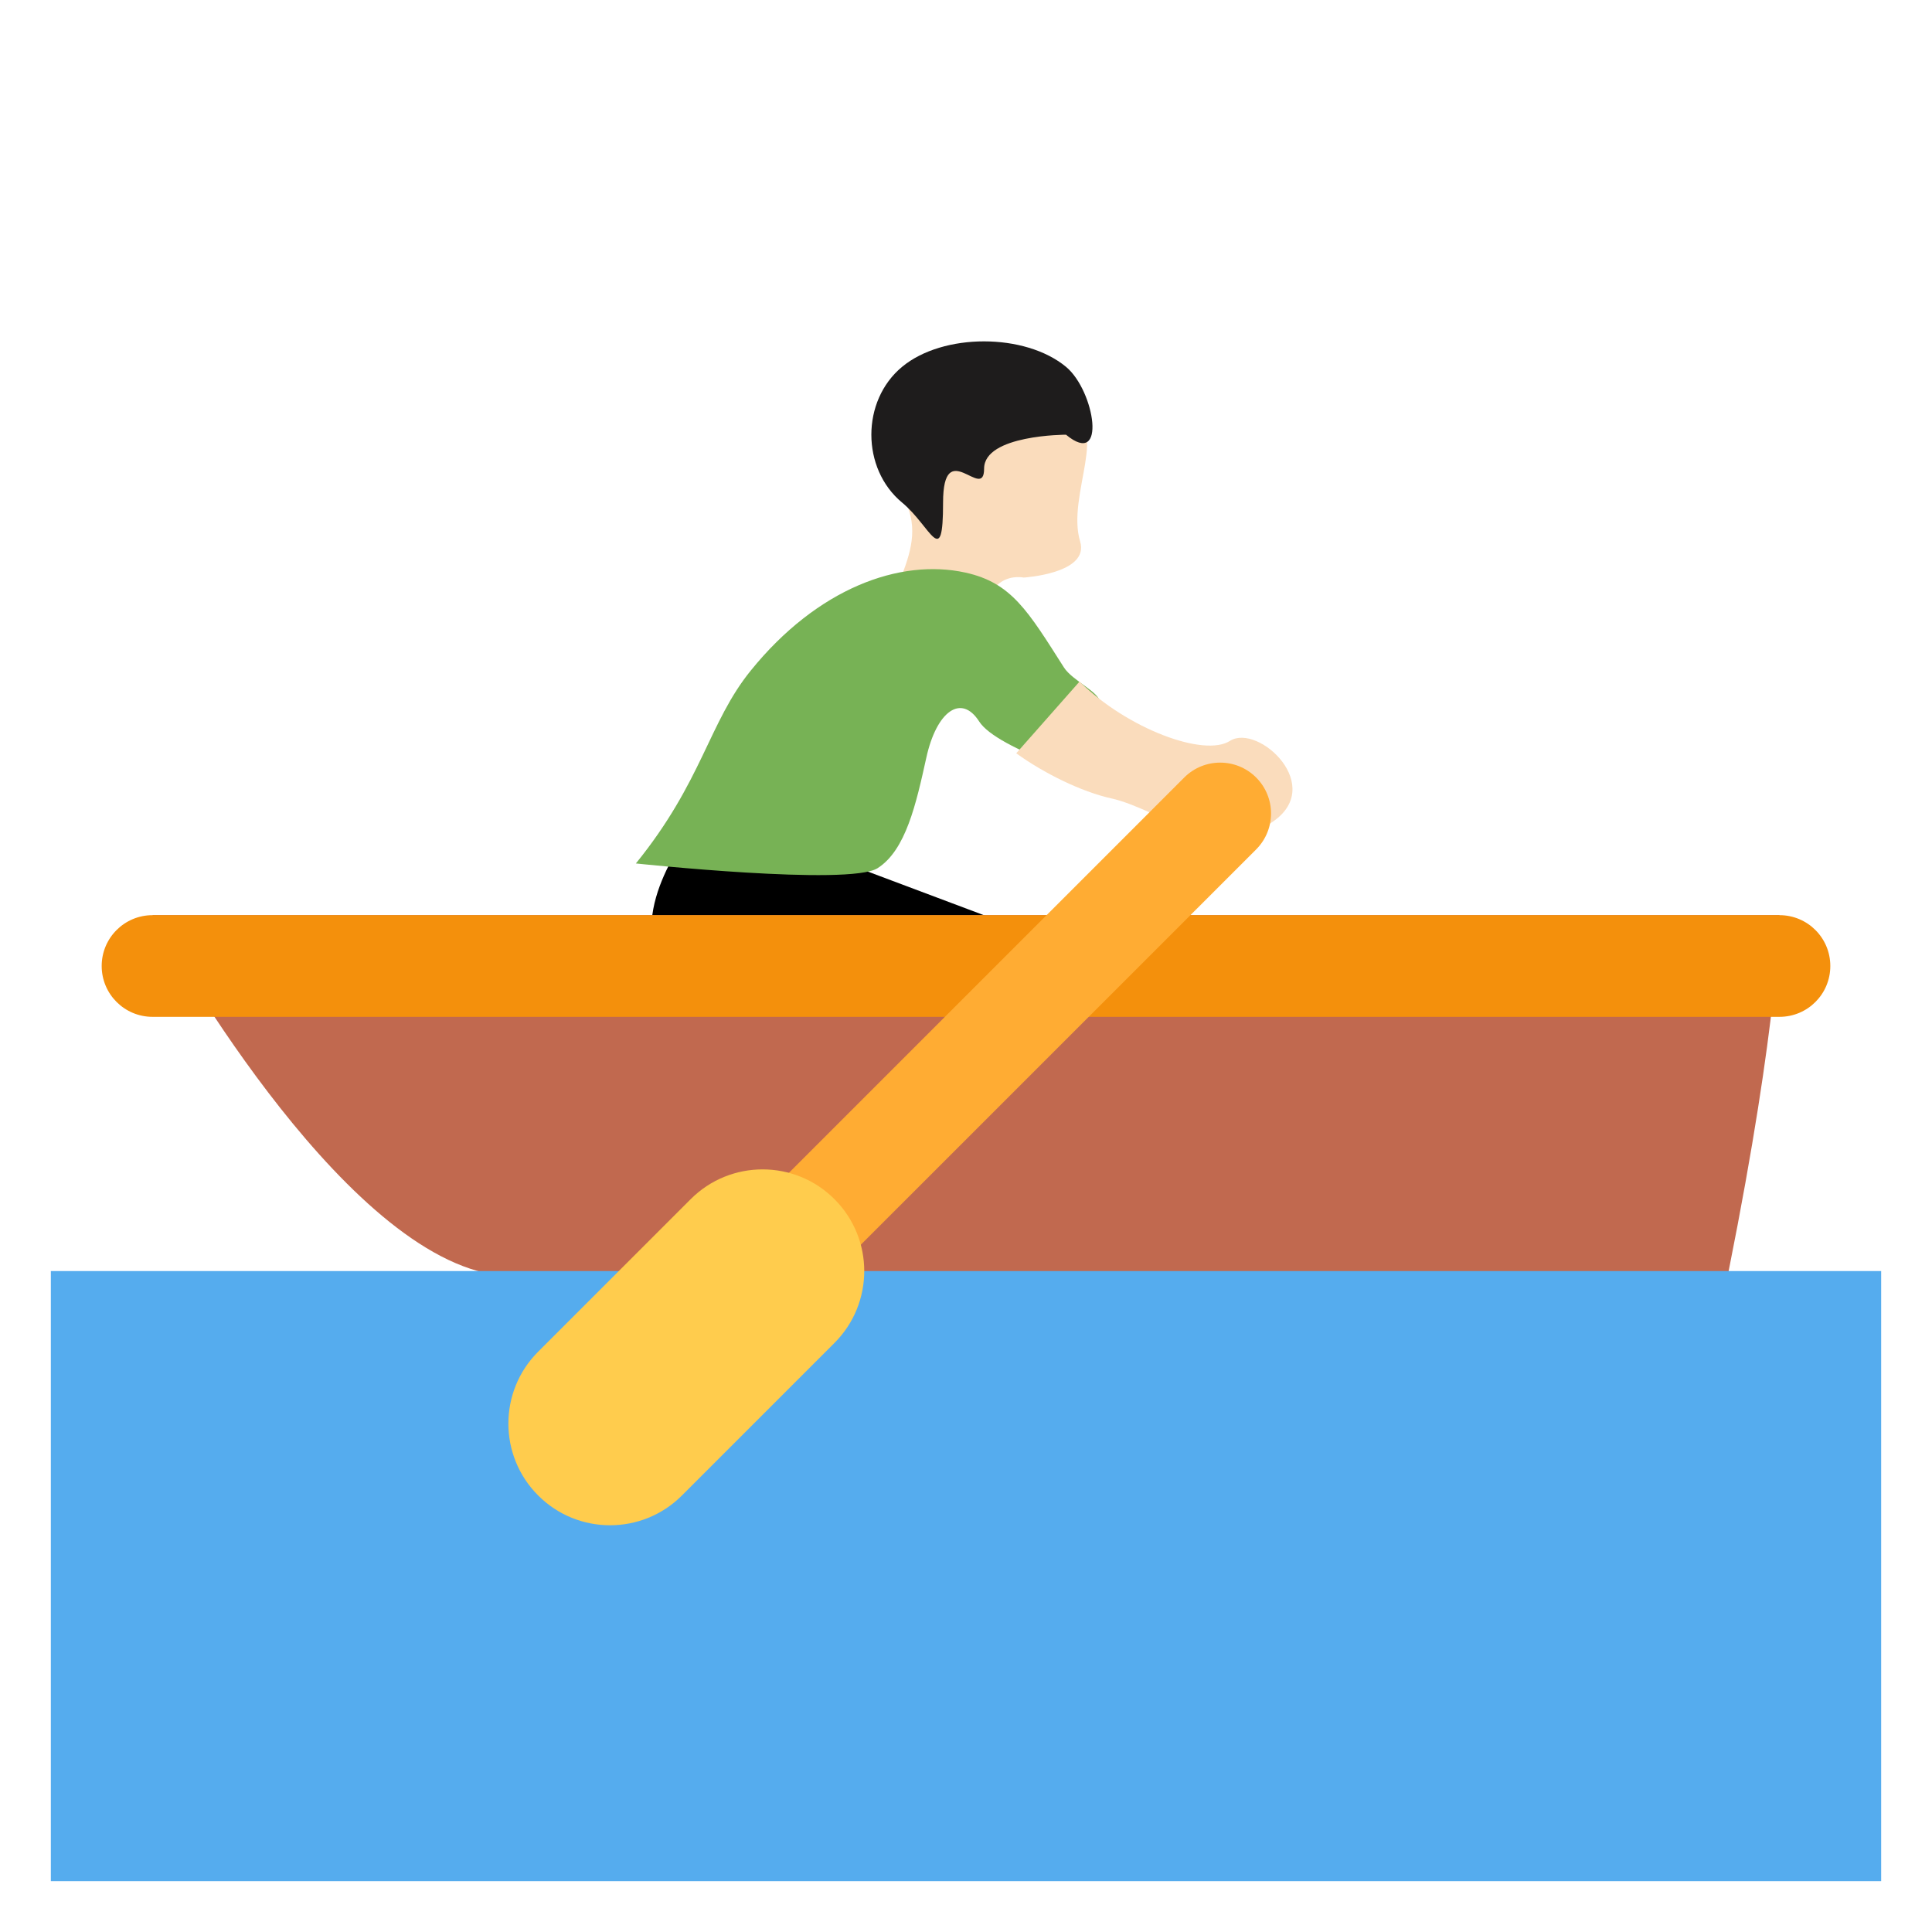 <?xml version="1.0" encoding="UTF-8" standalone="no"?><svg xmlns:dc="http://purl.org/dc/elements/1.1/" xmlns:cc="http://creativecommons.org/ns#" xmlns:rdf="http://www.w3.org/1999/02/22-rdf-syntax-ns#" xmlns:svg="http://www.w3.org/2000/svg" xmlns="http://www.w3.org/2000/svg" viewBox="0 0 47.5 47.5" style="enable-background:new 0 0 47.5 47.5;" xml:space="preserve" version="1.1" id="svg2"><defs id="defs6"><clipPath id="clipPath16" clipPathUnits="userSpaceOnUse"><path id="path18" d="M 0,38 38,38 38,0 0,0 0,38 Z"/></clipPath></defs><g transform="matrix(1.25,0,0,-1.25,0,47.5)" id="g10"><g id="g12"><g clip-path="url(#clipPath16)" id="g14"><g transform="translate(16.356,21.125)" id="g20"><path id="path22" style="fill:#000000;fill-opacity:1;fill-rule:nonzero;stroke:none" d="M 0,0 3.083,-1.158 1.927,-4.242 c 0,0 -4.55,1.004 -5.259,2.114 -0.709,1.11 0.602,2.729 0.602,2.729 L 0,0 Z"/></g><g transform="translate(20.967,29.875)" id="g24"><path id="path26" style="fill:#fadcbc;fill-opacity:1;fill-rule:nonzero;stroke:none" d="m 0,0 c 0.91,-0.201 0,-1.613 0.278,-2.525 0.191,-0.632 -1.111,-0.71 -1.111,-0.71 0,0 -0.911,0.201 -0.756,-1.265 0.155,-1.463 -1.866,-1.973 -2.02,-0.507 -0.154,1.464 1.045,2.254 0.385,3.394 C -4.802,1.118 0,0 0,0"/></g><g transform="translate(21.634,24.184)" id="g28"><path id="path30" style="fill:#77b255;fill-opacity:1;fill-rule:nonzero;stroke:none" d="m 0,0 c 0,0.199 -0.541,0.428 -0.707,0.687 -0.708,1.112 -1.03,1.667 -1.939,1.867 -1.287,0.283 -2.912,-0.308 -4.222,-1.928 -0.829,-1.023 -0.947,-2.174 -2.259,-3.793 0,0 4.199,-0.447 4.754,-0.093 0.556,0.354 0.758,1.265 0.959,2.175 0.2,0.91 0.686,1.264 1.04,0.709 C -2.03,-0.914 0,-1.575 1.075,-1.802 L 0,0 Z"/></g><g transform="translate(19.988,23.184)" id="g32"><path id="path34" style="fill:#fadcbc;fill-opacity:1;fill-rule:nonzero;stroke:none" d="M 0,0 1.245,1.41 C 2.188,0.482 3.698,-0.082 4.204,0.244 4.76,0.597 6.12,-0.66 5.01,-1.37 3.899,-2.079 2.78,-1.088 1.872,-0.888 1.281,-0.757 0.542,-0.392 0,0"/></g><g transform="translate(20.967,29.45)" id="g36"><path id="path38" style="fill:#1e1c1c;fill-opacity:1;fill-rule:nonzero;stroke:none" d="m 0,0 c 0.808,-0.668 0.57,0.862 0,1.335 -0.806,0.667 -2.418,0.668 -3.224,0 -0.806,-0.667 -0.806,-2.003 0,-2.67 0.57,-0.472 0.806,-1.335 0.806,0 0,1.335 0.807,0 0.807,0.667 C -1.611,0 0,0 0,0"/></g><g transform="translate(3,20)" id="g40"><path id="path42" style="fill:#c1694f;fill-opacity:1;fill-rule:nonzero;stroke:none" d="M 0,0 32,0 C 32,0 32,-2 31,-7 30.14,-11.302 10,-8 6.399,-7 3.316,-6.144 0,0 0,0"/></g><g transform="translate(36,19)" id="g44"><path id="path46" style="fill:#f4900c;fill-opacity:1;fill-rule:nonzero;stroke:none" d="m 0,0 c 0,-0.553 -0.447,-1 -1,-1 l -32,0 c -0.552,0 -1,0.447 -1,1 0,0.553 0.448,1 1,1 L -1,1 C -0.447,1 0,0.553 0,0"/></g><path id="path48" style="fill:#55acee;fill-opacity:1;fill-rule:nonzero;stroke:none" d="M 37,13 1,13 1,1 37,1 37,13 Z"/><g transform="translate(12.999,10)" id="g50"><path id="path52" style="fill:#ffac33;fill-opacity:1;fill-rule:nonzero;stroke:none" d="m 0,0 c -0.256,0 -0.512,0.098 -0.707,0.293 -0.391,0.391 -0.391,1.023 0,1.414 l 11,11 c 0.391,0.391 1.024,0.391 1.415,0 0.39,-0.391 0.39,-1.023 0,-1.414 L 0.707,0.293 C 0.512,0.098 0.256,0 0,0"/></g><g transform="translate(11.999,8)" id="g54"><path id="path56" style="fill:#ffcc4d;fill-opacity:1;fill-rule:nonzero;stroke:none" d="m 0,0 c -0.512,0 -1.024,0.195 -1.414,0.586 -0.781,0.781 -0.781,2.047 0,2.828 l 3,3 c 0.78,0.781 2.048,0.781 2.828,0 0.781,-0.781 0.781,-2.047 0,-2.828 l -3,-3 C 1.024,0.195 0.512,0 0,0"/></g></g></g></g></svg>
